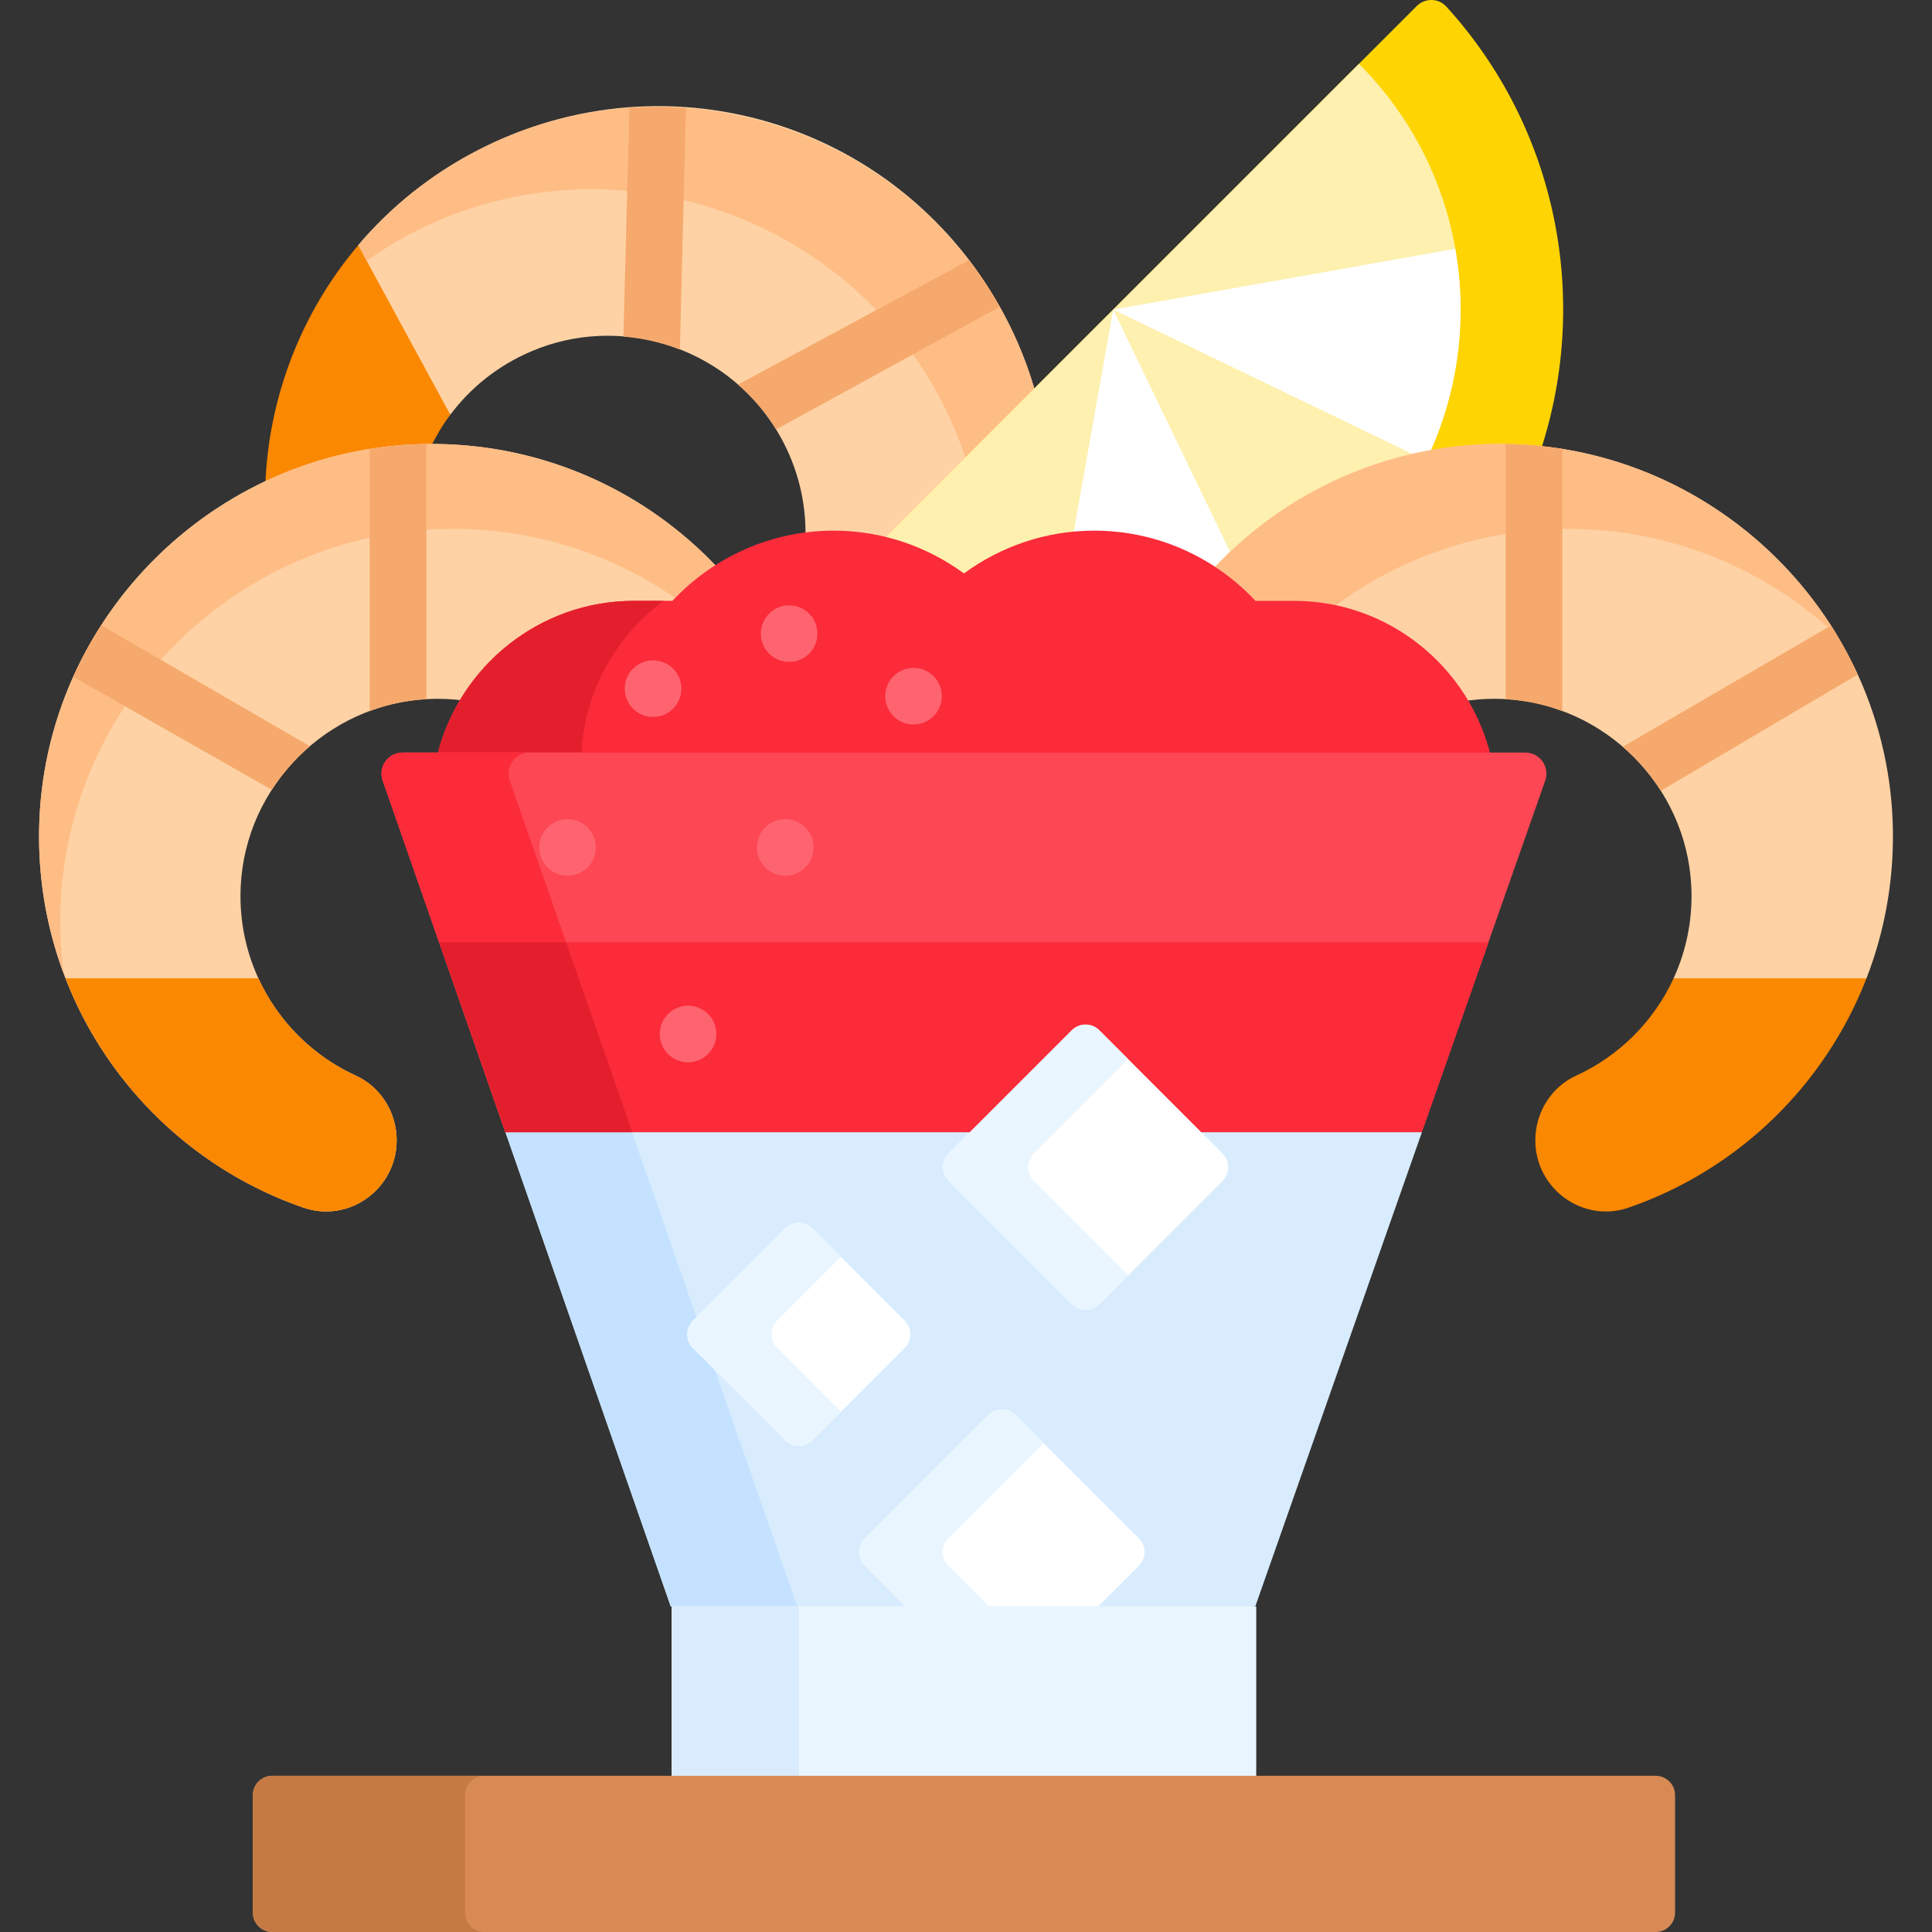 <svg id="Capa_1" enable-background="new 0 0 512 512" height="512" viewBox="0 0 512 512" width="512" xmlns="http://www.w3.org/2000/svg"><rect x="0" y="0" width="512" height="512" fill="#333333" stroke="none"/><g><g><g><g><path d="m119.336 109.907c-.001.001-.001.002-.002.003 5.279-7.056 12.445-12.912 21.27-16.72 23.473-10.128 51.213-1.465 64.809 20.185 5.66 9.013 8.222 18.989 8.048 28.766 2.467-.329 4.959-.516 7.466-.516 4.578 0 9.151.552 13.592 1.64l.547.134 39.355-39.355c-1.944-6.87-4.621-13.639-8.077-20.202-26.718-50.739-88.645-70.322-139.63-44.078-12.564 6.466-23.218 15.122-31.789 25.236 4.659 16.463 12.902 31.692 24.138 44.594z" fill="#fed2a4"/></g><g><path d="m248.96 105.279c2.768 5.204 5.048 10.539 6.858 15.953l18.282-18.282c-1.956-6.631-4.594-13.164-7.964-19.5-26.716-50.225-89.58-69.731-140-43.386-12.315 6.435-22.791 14.971-31.23 24.933.007.001.013.002.02.003l2.23 4.103c3.724-2.621 7.653-5.041 11.803-7.21 50.42-26.345 113.285-6.839 140.001 43.386z" fill="#ffbd86"/></g><path d="m114.053 118.656c1.468-3.064 3.226-6 5.282-8.749l-24.41-44.907c-15.19 17.924-23.784 40.457-24.617 63.664 13.303-6.368 28.144-9.956 43.745-10.008z" fill="#fb8801"/><g><path d="m256.797 68.955-61.217 32.963c3.869 3.363 7.292 7.333 10.09 11.879l59.292-32.489c-2.454-4.364-5.189-8.483-8.165-12.353z" fill="#f6a96c"/></g><g><path d="m166.801 28.577-1.595 60.616c5.137.413 10.189 1.57 14.979 3.434l1.6-64.001c-4.968-.374-9.976-.395-14.984-.049z" fill="#f6a96c"/></g></g><g><g><path d="m167.984 160.227h10.637l.297-.315c3.399-3.623 7.227-6.763 11.364-9.371-18.778-20.024-45.385-32.618-74.939-32.885-56.886-.514-104.047 45.402-104.98 102.283-.76 46.315 28.753 85.841 70.048 100.099 12.114 4.183 24.712-5.011 24.712-17.826 0-7.32-4.146-14.109-10.805-17.15-18.809-8.589-31.639-27.997-30.524-50.27 1.332-26.591 22.942-48.2 49.532-49.532 3.271-.164 6.479-.026 9.601.387 9.33-15.494 26.184-25.42 45.057-25.42z" fill="#fed2a4"/></g><g><path d="m120.962 140.161c21.518.195 41.463 6.937 57.972 18.31 3.192-3.282 6.75-6.205 10.625-8.677-18.733-19.587-45.034-31.875-74.216-32.138-56.886-.514-104.047 45.402-104.98 102.283-.22 13.431 2.12 26.284 6.54 38.123-.68-5.1-1.008-10.311-.921-15.616.933-56.883 48.094-102.799 104.98-102.285z" fill="#ffbd86"/></g><g><path d="m68.48 259.268c5.232 11.393 14.432 20.585 25.839 25.794 6.658 3.04 10.805 9.83 10.805 17.149 0 12.815-12.599 22.009-24.712 17.827-28.911-9.982-52.029-32.358-63.045-60.77z" fill="#fb8801"/></g><g><path d="m112.986 117.664c-5.092.069-10.1.513-15 1.299v69.46c4.727-1.753 9.763-2.842 15-3.139z" fill="#f6a96c"/></g><g><path d="m19.404 179.355 52.621 29.965c2.79-4.33 6.2-8.227 10.103-11.564l-55.307-32.062c-2.797 4.345-5.281 8.908-7.417 13.661z" fill="#f6a96c"/></g></g><g><g><path d="m254.863 152.778.592.434.592-.434c9.949-7.297 21.685-11.153 33.938-11.153 11.193 0 22.081 3.267 31.484 9.448l.7.46.575-.609c19.433-20.554 45.685-32.014 73.922-32.269l.938-.004c3.624 0 7.206.195 10.738.567 12.964-39.694 4.623-84.88-25.044-117.469-2.08-2.285-5.667-2.332-7.852-.147l-141.516 141.518c7.486 1.745 14.576 4.995 20.933 9.658z" fill="#fed402"/></g><g><path d="m321.303 150.989c15.04-16.227 35.19-27.644 57.892-31.703 14.951-33.782 8.615-74.696-19.06-102.372l-126.205 126.206c7.486 1.744 14.576 4.995 20.933 9.658l.592.434.592-.434c9.949-7.297 21.685-11.153 33.938-11.153 11.144 0 22.041 3.332 31.326 9.37-.003-.002-.005-.004-.008-.006z" fill="#fef0ae"/></g><g><path d="m321.303 150.989c15.045-16.232 35.204-27.652 57.915-31.707 7.448-16.852 9.592-35.48 6.44-53.354l-90.648 16.112-10.641 59.869c1.857-.181 3.729-.284 5.615-.284 11.144 0 22.041 3.332 31.326 9.37-.002-.002-.004-.004-.007-.006z" fill="#fff"/></g><g><path d="m374.274 120.288-79.264-38.248 30.984 64.211c13.26-12.595 29.833-21.731 48.28-25.963z" fill="#fef0ae"/></g></g><g><g><path d="m448.205 234.791c.439 8.766-1.29 17.083-4.685 24.477 16.778 3.774 34.184 3.786 50.967.033l.146-.033c4.719-12.17 7.231-25.44 7.003-39.33-.933-56.881-48.094-102.797-104.98-102.283-29.773.269-56.554 13.05-75.354 33.334 3.876 2.519 7.478 5.499 10.69 8.922l.297.315h10.637c18.937 0 35.836 9.993 45.146 25.573 3.436-.522 6.978-.722 10.6-.54 26.591 1.332 48.201 22.942 49.533 49.532z" fill="#fed2a4"/></g><g><path d="m396.657 117.655c-29.402.266-55.891 12.729-74.652 32.574 3.917 2.573 7.52 5.592 10.717 8.998h10.205c3.812 0 7.531.409 11.123 1.175 17.014-12.54 37.973-20.035 60.683-20.241 27.862-.252 53.386 10.639 72.293 28.497-18.38-30.771-52.183-51.348-90.369-51.003z" fill="#ffbd86"/></g><g fill="#f6a96c"><path d="m399.014 185.284c5.237.297 10.273 1.386 15 3.139v-69.46c-4.9-.786-9.908-1.23-15-1.299z"/><path d="m485.232 165.775-55.193 32.127c3.905 3.368 7.316 7.294 10.094 11.658l52.19-30.8c-2.059-4.509-4.432-8.846-7.091-12.985z"/></g></g><path d="m395.102 200.438c-5.653-23.56-26.946-41.211-52.175-41.211h-10.205c-10.722-11.426-25.929-18.602-42.738-18.602-12.887 0-24.824 4.229-34.529 11.346-9.705-7.117-21.641-11.346-34.529-11.346-16.809 0-32.016 7.175-42.738 18.602h-10.205c-25.229 0-46.522 17.652-52.175 41.211z" fill="#fb2b3a"/><path d="m154.101 199.439c.888-16.43 9.25-30.956 21.732-40.212h-7.849c-24.873 0-45.932 17.152-51.939 40.212z" fill="#e41f2d"/><g><circle cx="173.07" cy="182.5" fill="#fe646f" r="7.5"/></g><g><path d="m404.227 199.439h-297.543c-3.845 0-6.541 3.794-5.275 7.425l32.485 93.198h242.863l32.741-93.185c1.276-3.633-1.42-7.438-5.271-7.438z" fill="#fd4755"/></g><g><path d="m150.021 249.717-14.937-42.853c-1.266-3.631 1.43-7.425 5.275-7.425h-33.675c-3.845 0-6.541 3.794-5.275 7.425l14.937 42.853z" fill="#fb2b3a"/></g><g><path d="m133.954 300.062 43.795 125.645 5.532.503c49.702 4.517 99.719 4.349 149.39-.503l44.145-125.645-66.08-4.484c-35.119-2.383-70.357-2.433-105.483-.15z" fill="#d8ecfe"/></g><path d="m133.954 300.062 43.795 125.645h33.535l-43.795-125.645z" fill="#c4e2ff"/><g><path d="m376.817 300.062 17.688-50.345h-278.1l17.549 50.345z" fill="#fb2b3a"/></g><g><path d="m150.021 249.717h-33.616l17.549 50.345h33.615z" fill="#e41f2d"/></g><path d="m177.994 425.707h154.922v45.898h-154.922z" fill="#eaf6ff"/><path d="m177.994 425.707h33.708v44.898h-33.708z" fill="#d8ecfe"/><g><path d="m438.764 512h-366.617c-2.845 0-5.151-2.306-5.151-5.151v-31.094c0-2.845 2.306-5.151 5.151-5.151h366.617c2.845 0 5.151 2.306 5.151 5.151v31.094c0 2.845-2.306 5.151-5.151 5.151z" fill="#d88a55"/></g><g><path d="m123.234 506.849v-31.094c0-2.845 2.306-5.151 5.151-5.151h-56.238c-2.845 0-5.151 2.306-5.151 5.151v31.094c0 2.845 2.306 5.151 5.151 5.151h56.238c-2.845 0-5.151-2.306-5.151-5.151z" fill="#c57a44"/></g><g><circle cx="209.127" cy="167.92" fill="#fe646f" r="7.5"/></g><g><circle cx="242.093" cy="184.5" fill="#fe646f" r="7.5"/></g><g><circle cx="208.097" cy="224.579" fill="#fe646f" r="7.5"/></g><g><circle cx="182.342" cy="274.028" fill="#fe646f" r="7.5"/></g><g><circle cx="150.406" cy="224.579" fill="#fe646f" r="7.5"/></g></g><g><path d="m269.165 375.022c-2.012-2.012-5.273-2.012-7.285 0l-32.642 32.642c-2.011 2.012-2.011 5.273 0 7.284l10.758 10.757h51.054l10.757-10.757c2.012-2.012 2.012-5.273 0-7.284z" fill="#fff"/></g><g><path d="m251.327 407.665 25.24-25.24-7.402-7.402c-2.012-2.012-5.273-2.012-7.285 0l-32.642 32.642c-2.011 2.012-2.011 5.273 0 7.284l10.758 10.757h22.09l-10.758-10.757c-2.012-2.011-2.012-5.273-.001-7.284z" fill="#eaf6ff"/></g><g><path d="m239.745 357.259-24.401 24.401c-2.012 2.012-5.273 2.012-7.284 0l-24.401-24.401c-2.012-2.012-2.012-5.273 0-7.284l24.401-24.401c2.012-2.012 5.273-2.012 7.284 0l24.401 24.401c2.012 2.011 2.012 5.272 0 7.284z" fill="#fff"/></g><g><path d="m206 357.259c-2.012-2.012-2.012-5.273 0-7.284l16.873-16.873-7.528-7.528c-2.012-2.012-5.273-2.012-7.284 0l-24.401 24.401c-2.012 2.012-2.012 5.273 0 7.284l24.401 24.401c2.012 2.012 5.273 2.012 7.284 0l7.528-7.528z" fill="#eaf6ff"/></g><g><path d="m443.52 259.268c-5.232 11.393-14.432 20.585-25.839 25.794-6.658 3.04-10.805 9.83-10.805 17.149 0 12.815 12.599 22.009 24.712 17.827 28.911-9.982 52.029-32.358 63.045-60.77z" fill="#fb8801"/></g><g><path d="m323.97 312.961-32.642 32.642c-2.012 2.012-5.273 2.012-7.284 0l-32.642-32.642c-2.012-2.012-2.012-5.273 0-7.284l32.642-32.642c2.012-2.012 5.273-2.012 7.284 0l32.642 32.642c2.011 2.011 2.011 5.273 0 7.284z" fill="#fff"/></g><g><path d="m273.992 312.961c-2.012-2.012-2.012-5.273 0-7.284l24.989-24.989-7.653-7.653c-2.012-2.012-5.273-2.012-7.284 0l-32.642 32.642c-2.012 2.012-2.012 5.273 0 7.284l32.642 32.642c2.012 2.012 5.273 2.012 7.284 0l7.653-7.653z" fill="#eaf6ff"/></g></g></svg>